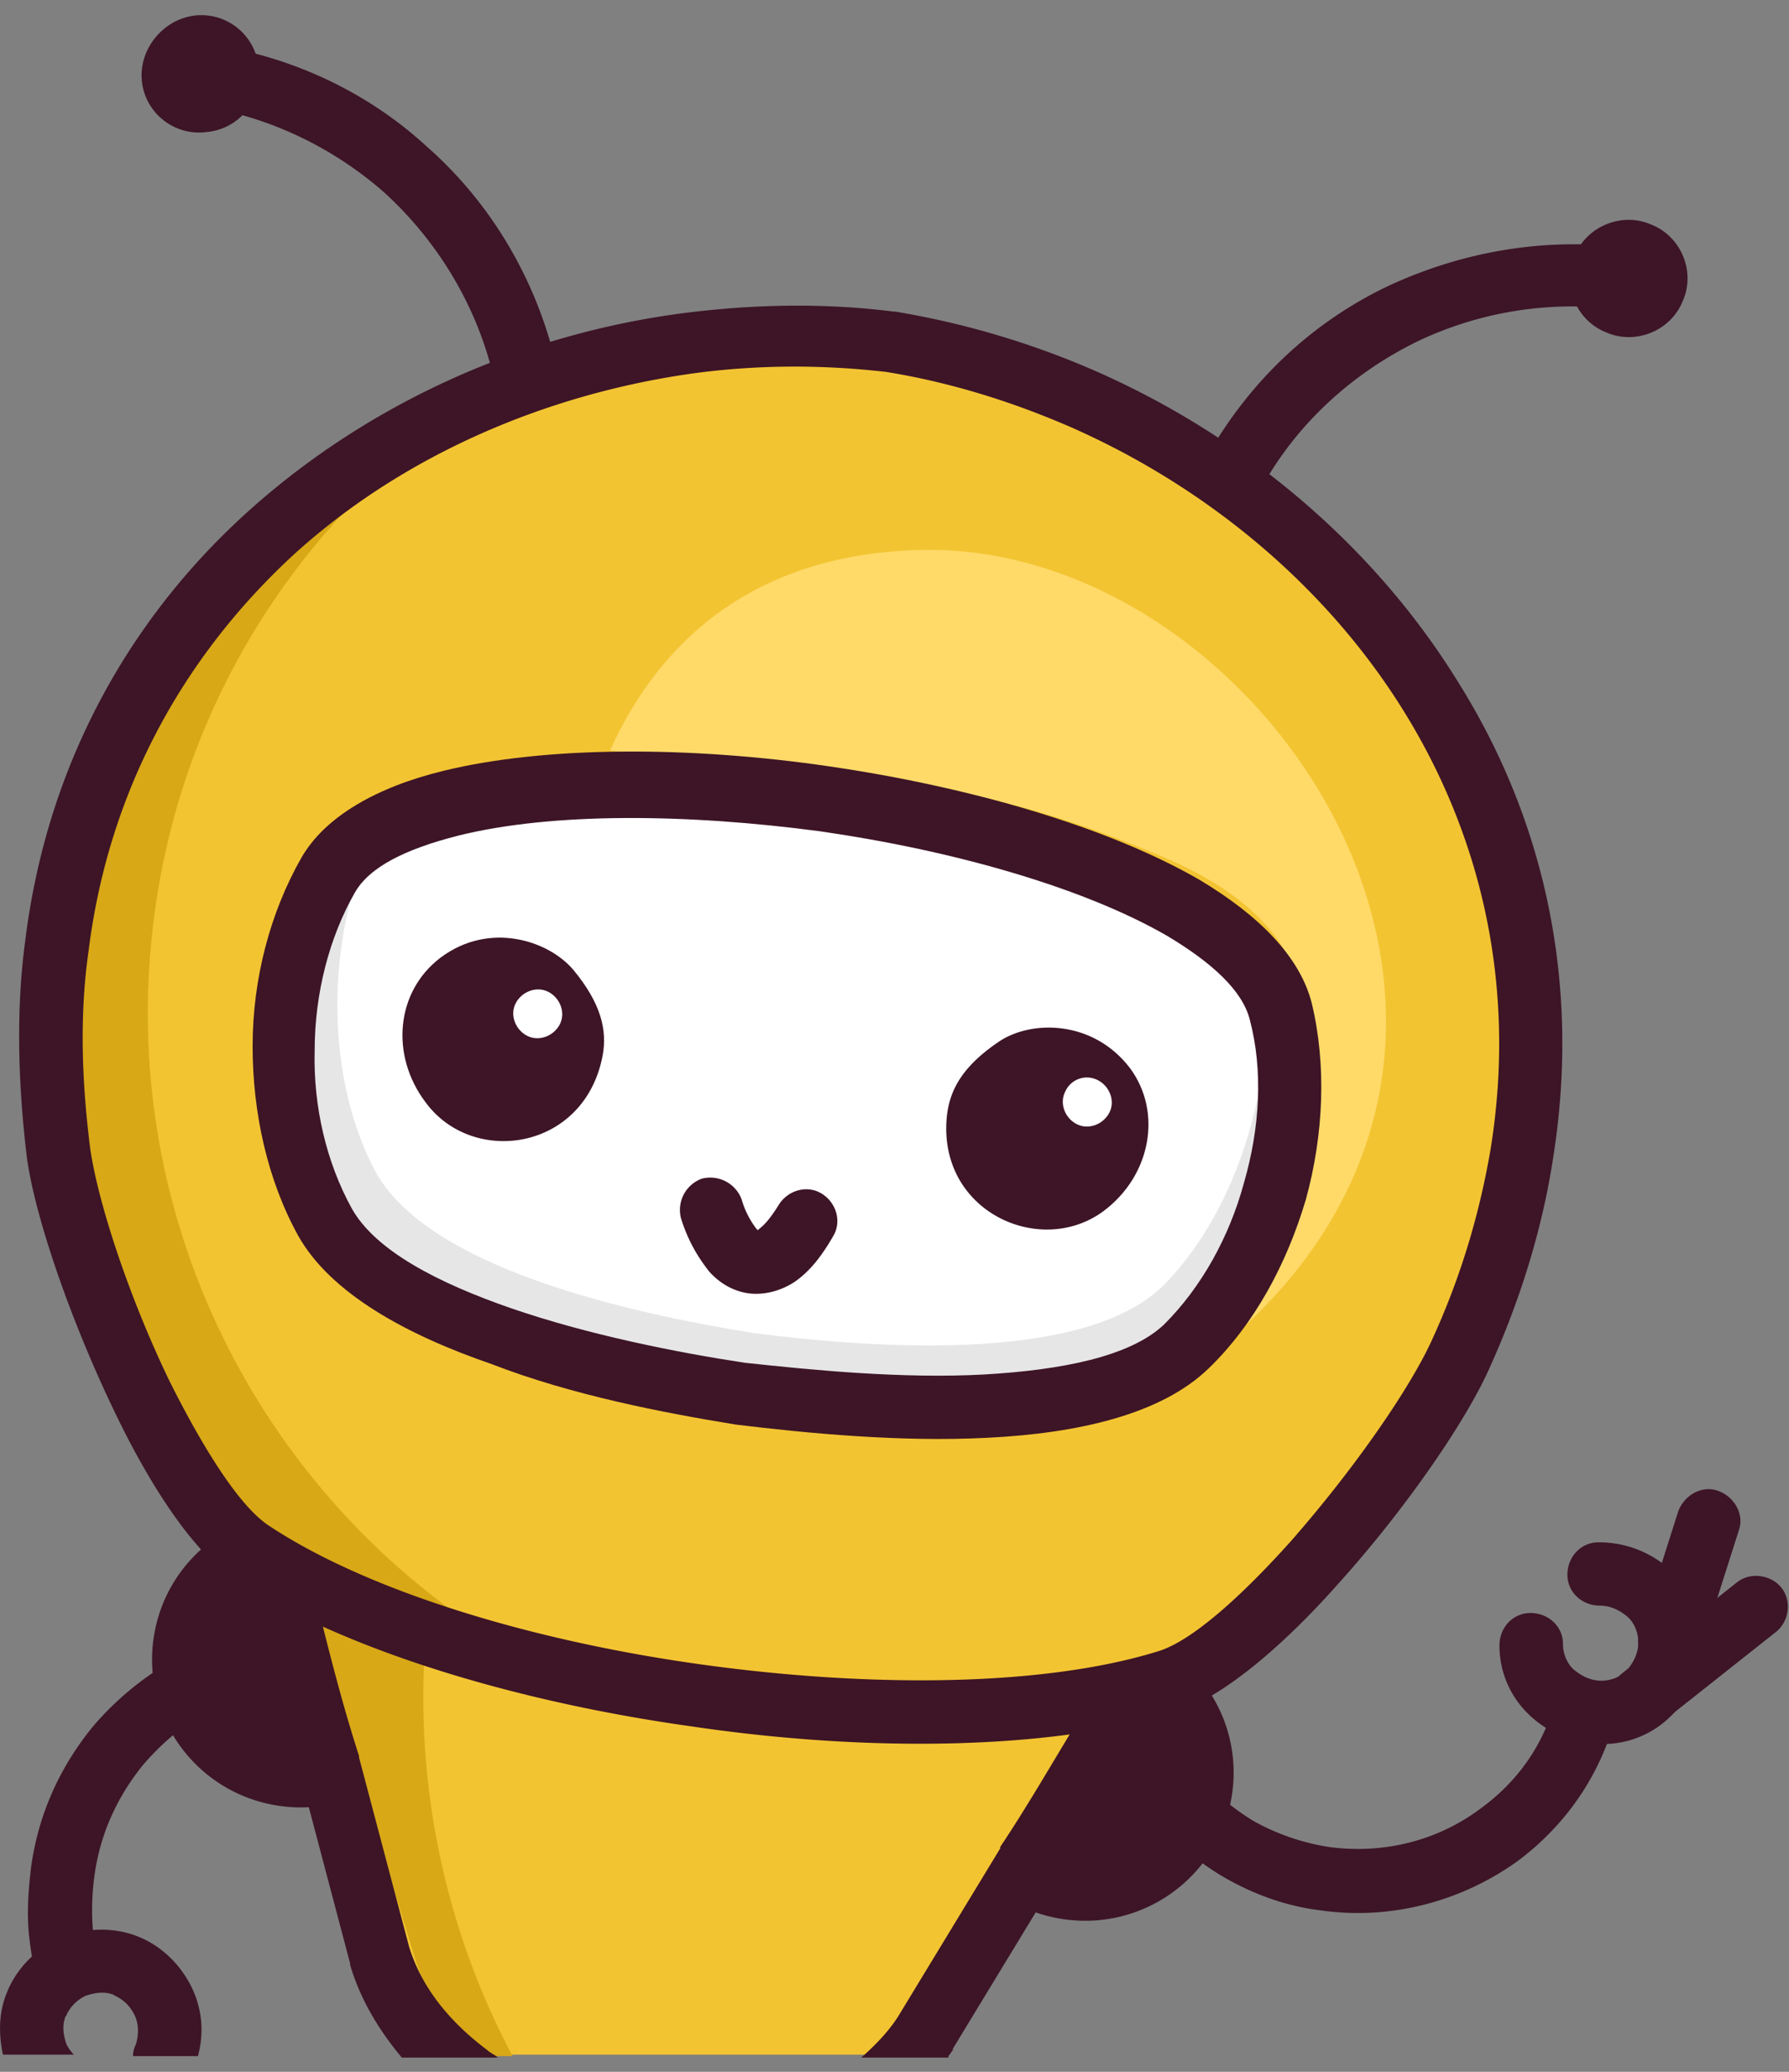 <svg width="114" height="132" fill="none" xmlns="http://www.w3.org/2000/svg"><rect width="100%" height="100%" fill="#808080" stroke="none"/><path fill-rule="evenodd" clip-rule="evenodd" d="M12.332 1c2.071-.282 3.954 1.22 4.142 3.283a3.653 3.653 0 01-3.295 4.127c-2.07.281-3.954-1.22-4.142-3.283C8.85 3.157 10.355 1.28 12.332 1zM105.245 14.319c-1.882-.844-4.142.094-4.895 1.97-.847 1.876.094 4.127 1.977 4.877 1.883.844 4.142-.094 4.895-1.97.847-1.876-.094-4.127-1.977-4.877zM70.509 103.612c-5.178-.75-9.979 2.814-10.732 7.973-.753 5.158 2.824 9.942 8.002 10.692 5.177.751 9.978-2.814 10.731-7.972.753-5.159-2.824-9.943-8.001-10.693zM20.522 96.39c-5.178-.75-9.979 2.814-10.732 7.972-.753 5.159 2.824 9.943 8.002 10.693 5.177.75 9.978-2.814 10.732-7.973.753-5.158-2.825-9.942-8.002-10.692z" fill="#3D1526"/><path fill-rule="evenodd" clip-rule="evenodd" d="M57.894 131c.377-.469.848-.938 1.13-1.501l6.495-10.786c2.542-3.846 4.801-7.785 7.155-11.725 1.035-1.688 2.07-3.376 2.07-5.44 0-1.407-.564-2.72-1.505-3.845-1.695-1.97-4.707-3.94-6.872-5.534-1.13 1.032-2.26 2.157-3.39 3.189-4.894 4.783-11.202 6.096-17.791 5.346-6.496-1.125-12.144-4.22-15.533-10.13-.753-1.313-1.506-2.626-2.353-4.033-2.542.938-5.93 1.97-8.096 3.377a5.416 5.416 0 00-2.448 3.282c-.564 1.97 0 3.94.471 5.816 1.224 4.408 2.26 8.91 3.577 13.225l3.295 12.193c.753 2.533 2.26 4.69 4.236 6.472h29.56V131z" fill="#F3C432"/><path fill-rule="evenodd" clip-rule="evenodd" d="M27.017 106.051c-.376 8.91 1.695 17.539 5.649 24.949h-2.071c-1.883-1.688-3.295-3.658-4.048-5.909l-4.613-15.007v-.188c-.941-2.814-1.883-5.534-2.636-8.348a57.193 57.193 0 007.72 4.503z" fill="#D8A816"/><path d="M60.436 131c.094-.094.188-.281.282-.375v-.094l6.496-10.693c1.694-2.626 3.295-5.252 4.895-7.878.753-1.22 1.412-2.439 2.353-3.846.565-.844 1.13-1.782 1.507-2.814.47-1.125.847-2.345.847-3.658 0-.938-.188-1.876-.47-2.72a12.646 12.646 0 00-1.413-2.438c-1.506-1.783-3.954-3.471-6.025-4.972-.188-.281-.47-.469-1.13-.938l-1.317-1.031-1.224 1.125-.094.094c-1.13 1.032-2.165 1.97-3.295 3.189-2.07 2.064-4.424 3.377-7.06 4.127-2.824.844-5.93 1.032-9.037.656-3.107-.562-6.025-1.594-8.473-3.188-2.259-1.501-4.142-3.377-5.554-5.91-.847-1.5-1.6-2.72-2.353-4.033l-.848-1.407-1.6.563-1.412.469c-2.447.844-5.177 1.782-7.154 3.095-.848.563-1.506 1.126-2.071 1.876-.565.75-.942 1.595-1.224 2.533-.377 1.219-.377 2.532-.188 3.752.188 1.125.376 2.157.659 3.189.47 1.594.753 3.001 1.13 4.314.752 3.002 1.6 6.003 2.447 9.004l3.2 12.1v.094c.66 2.251 1.883 4.221 3.295 5.909h6.12c-.19-.188-.472-.282-.66-.469-2.259-1.688-4.142-3.846-4.989-6.566l-3.2-12.099v-.094c-.942-2.908-1.695-5.815-2.448-8.817-.377-1.501-.848-3.095-1.13-4.408a13.099 13.099 0 01-.565-2.627c-.094-.75-.094-1.406.094-2.157.095-.469.283-.844.565-1.125.283-.376.66-.657 1.036-.938 1.506-1.032 3.953-1.876 6.119-2.627.564.845 1.035 1.782 1.506 2.533 1.788 3.095 4.142 5.534 6.872 7.316 3.012 1.97 6.401 3.095 10.073 3.752h.094c3.671.469 7.342.187 10.731-.751a20.717 20.717 0 008.66-5.158c.66-.657 1.413-1.313 2.166-2.064 1.883 1.313 3.954 2.814 5.084 4.22.376.376.564.845.753 1.22.188.375.188.844.188 1.313 0 .657-.188 1.407-.47 2.064-.283.75-.848 1.594-1.319 2.345-.753 1.125-1.506 2.532-2.353 3.939-1.6 2.626-3.107 5.253-4.801 7.785v.094l-6.496 10.693c-.659 1.031-1.506 1.875-2.353 2.626h5.554V131z" fill="#3D1526"/><path fill-rule="evenodd" clip-rule="evenodd" d="M74.368 107.082c5.743-1.782 16.192-15.1 18.734-20.916 14.497-32.547-9.226-59.935-36.337-64.344-27.3-3.376-57.8 16.32-53.094 51.588.848 6.378 7.06 22.041 12.144 25.324 13.18 8.817 43.491 13.132 58.553 8.348z" fill="#F3C432"/><path fill-rule="evenodd" clip-rule="evenodd" d="M47.163 88.792c8.943 1.126 23.252 2.064 28.43-3.001 5.365-5.253 7.812-14.35 6.024-21.292-3.295-13.037-53.94-20.26-60.719-8.629-3.67 6.097-3.86 15.57-.188 22.042 3.483 6.378 17.51 9.473 26.453 10.88z" fill="#fff"/><path fill-rule="evenodd" clip-rule="evenodd" d="M47.163 88.792c8.943 1.126 23.252 2.064 28.43-3.001 5.365-5.253 7.813-14.351 6.024-21.292-.188-.844-.565-1.594-1.13-2.438.848 6.659-1.506 14.725-6.119 19.603-4.8 5.158-18.074 4.314-26.264 3.282-8.19-1.313-21.087-4.22-24.287-10.505-3.2-6.19-3.013-15.1.094-21.385-1.318.75-2.354 1.689-2.918 2.72-3.766 6.19-3.954 15.664-.283 22.136 3.483 6.378 17.51 9.473 26.453 10.88z" fill="#E6E6E6"/><path fill-rule="evenodd" clip-rule="evenodd" d="M77.38 86.166c3.39-5.346 6.684-12.662 6.402-18.009-.282-6.19-2.071-10.411-9.978-13.694-14.686-6.19-23.346-4.783-34.925-6.66 4.518-9.941 12.708-12.568 19.58-12.755 22.028-.75 43.492 31.233 18.922 51.118z" fill="#FFDA69"/><path d="M62.695 87.573c-5.177.281-10.92-.281-15.25-.75-4.33-.657-9.978-1.782-14.874-3.47-4.612-1.595-8.66-3.659-10.166-6.379-1.6-2.908-2.448-6.472-2.354-10.036 0-3.658.942-7.222 2.542-10.036.941-1.688 3.295-2.814 6.59-3.658 6.024-1.5 14.59-1.407 23.063-.282 8.472 1.22 16.756 3.565 22.122 6.66 2.824 1.688 4.801 3.47 5.272 5.346.847 3.19.659 6.847-.377 10.412-.941 3.47-2.73 6.659-5.083 9.004-2.165 2.063-6.59 2.907-11.485 3.189zM46.88 90.762c4.613.563 10.544 1.126 16.003.844 5.837-.281 11.109-1.5 14.121-4.408 2.918-2.814 4.99-6.66 6.213-10.787 1.13-4.127 1.318-8.535.377-12.474-.753-3.002-3.39-5.628-7.155-7.88-5.836-3.376-14.591-5.908-23.534-7.221-8.943-1.314-18.168-1.314-24.664.28-4.236 1.033-7.53 2.909-9.037 5.535-1.977 3.47-3.107 7.691-3.107 12.006 0 4.22.942 8.535 2.919 12.1 2.07 3.657 6.872 6.283 12.332 8.16 5.083 1.969 10.92 3.095 15.532 3.845z" fill="#3D1526"/><path d="M53.093 78.756c.565-.938.189-2.157-.753-2.72-.941-.563-2.165-.188-2.73.75-.47.75-.847 1.22-1.224 1.501l-.094.094-.094-.094a5.679 5.679 0 01-.941-1.876 2.133 2.133 0 00-2.542-1.313 2.121 2.121 0 00-1.318 2.532c.47 1.501 1.13 2.533 1.789 3.377.753.844 1.694 1.313 2.636 1.407.941.094 1.976-.188 2.824-.75.941-.657 1.694-1.595 2.447-2.908zM99.409 106.801c-.471 3.564-2.354 6.472-5.084 8.441-2.636 1.97-6.024 2.908-9.602 2.439a14.43 14.43 0 01-4.895-1.688c-1.506-.938-2.824-2.064-3.765-3.471l-3.295 2.345c1.318 1.876 3.012 3.377 4.99 4.596 1.882 1.126 4.047 1.97 6.4 2.251 4.613.657 9.132-.656 12.615-3.189 3.483-2.626 5.931-6.472 6.589-11.161l-3.953-.563z" fill="#3D1526"/><path d="M101.856 98.266c-1.129 0-1.977.938-1.977 2.063 0 1.126.942 1.97 2.071 1.97.659 0 1.224.281 1.695.656.471.376.753 1.032.753 1.689 0 .656-.282 1.219-.659 1.688-.377.469-1.036.75-1.694.75-.659 0-1.224-.281-1.695-.656-.47-.375-.753-1.032-.753-1.689 0-1.125-.941-1.969-2.071-1.969-1.13 0-1.977.938-1.977 2.063 0 1.782.753 3.377 1.977 4.502a6.734 6.734 0 004.613 1.783 6.122 6.122 0 004.518-1.97 6.683 6.683 0 001.789-4.596 6.077 6.077 0 00-1.977-4.502 6.735 6.735 0 00-4.613-1.782z" fill="#3D1526"/><path d="M104.492 103.987c-.376 1.032.283 2.157 1.318 2.532 1.036.376 2.165-.281 2.542-1.313l2.447-7.69c.377-1.033-.282-2.158-1.318-2.533-1.035-.376-2.165.281-2.541 1.313l-2.448 7.691z" fill="#3D1526"/><path d="M103.363 106.613c-.848.657-1.036 1.97-.377 2.814.659.844 1.977 1.032 2.824.375l7.343-5.815c.847-.656 1.035-1.97.376-2.814-.659-.844-1.977-1.031-2.824-.375l-7.342 5.815zM14.12 104.362a19.187 19.187 0 00-8.19 5.628c-2.07 2.532-3.482 5.534-3.953 9.004-.188 1.595-.283 3.096-.094 4.596a17.537 17.537 0 001.13 4.502l3.765-1.5a11.037 11.037 0 01-.847-3.471 16.11 16.11 0 01.094-3.658c.376-2.72 1.506-5.065 3.106-7.034 1.695-1.97 3.86-3.565 6.307-4.409l-1.317-3.658z" fill="#3D1526"/><path d="M8.66 130.25a1.76 1.76 0 00-.188.75h4.142c.377-1.407.283-2.814-.282-4.127-.659-1.501-1.883-2.814-3.483-3.47-1.6-.657-3.389-.563-4.895 0-1.506.656-2.824 1.876-3.483 3.47-.565 1.313-.565 2.72-.283 4.033h4.519a2.848 2.848 0 01-.47-.656c-.19-.563-.283-1.126-.095-1.689 0-.093.094-.093.094-.187a2.567 2.567 0 011.224-1.219c.565-.188 1.13-.282 1.694-.094.095 0 .095.094.189.094.565.281.941.656 1.224 1.219.282.563.282 1.219.094 1.876z" fill="#3D1526"/><path fill-rule="evenodd" clip-rule="evenodd" d="M38.408 67.22c.282-1.595-.094-3.283-1.883-5.44-1.6-1.877-5.366-3.096-8.472-.751-2.824 2.157-3.2 6.19-.942 9.192 3.013 4.127 10.167 3.095 11.297-3.002zM60.342 71.065c.188-1.595.941-3.095 3.295-4.69 2.07-1.407 6.024-1.407 8.378 1.689 2.07 2.813 1.318 6.847-1.695 9.098-4.048 3.001-10.637 0-9.978-6.097z" fill="#3D1526"/><path fill-rule="evenodd" clip-rule="evenodd" d="M69.944 68.814c.753.375 1.13 1.313.753 2.063-.377.75-1.318 1.126-2.071.75-.753-.374-1.13-1.312-.753-2.063a1.507 1.507 0 012.07-.75zM34.925 63.186c.753.375 1.13 1.313.753 2.064-.377.75-1.318 1.125-2.071.75-.753-.375-1.13-1.313-.753-2.063.376-.75 1.318-1.126 2.07-.75z" fill="#fff"/><path fill-rule="evenodd" clip-rule="evenodd" d="M16.474 99.11c.282.187.47.281.659.375.188.094.377.281.659.375h.094c.188.094.377.282.66.375h.093c.189.094.47.188.66.376h.093c.189.093.471.187.66.375h.093c.189.094.471.187.66.281h.093c.189.094.471.188.66.282h.094c.188.093.47.187.659.281l.094.094c.188.093.47.187.659.281h.094c.188.094.47.188.659.281l.188.094c.188.094.47.188.659.282l.188.093c.189.094.47.188.66.282l.188.094c.282.093.47.187.753.281l.188.094c.282.094.47.187.753.281l.188.094c.283.094.47.188.753.188l.189.093c.188.094.47.188.659.188l.282.094c.188.094.47.094.659.187l.282.094c.189.094.471.094.66.188l.376.094c.188.093.47.093.659.187l.188.094c.282.094.47.094.753.187l.283.094c.188.094.47.094.658.188l.283.094C17.321 96.952 7.06 78.006 9.884 57.934c1.883-13.413 9.32-24.668 19.581-31.89l-3.107 1.406C11.391 35.61.753 51.462 3.766 73.41c.847 6.378 7.06 22.042 12.143 25.325.094.187.377.281.565.375z" fill="#D8A816"/><path d="M82.276 98.172c-3.107 3.47-6.307 6.378-8.473 7.034-7.248 2.251-18.262 2.345-29.088.844-10.826-1.5-21.369-4.689-27.676-8.91-1.883-1.313-4.142-4.971-6.213-9.098-2.636-5.44-4.613-11.537-5.084-14.914-.564-4.502-.659-8.629-.094-12.568 1.318-10.505 6.307-19.04 13.18-25.325 6.966-6.284 16.003-10.13 25.322-11.443 4.142-.563 8.284-.563 12.332-.094 4.048.657 8.002 1.876 11.862 3.564 8.66 3.846 16.191 10.13 21.086 18.01 4.895 7.878 7.249 17.445 5.554 27.95-.659 3.846-1.788 7.879-3.671 12.006-1.412 3.189-5.084 8.441-9.037 12.944zm-7.249 10.88c2.918-.938 6.778-4.221 10.261-8.16 4.236-4.69 8.19-10.412 9.696-13.882 1.977-4.408 3.295-8.817 3.954-13.038 1.883-11.536-.659-22.041-6.119-30.67-5.366-8.63-13.556-15.477-22.875-19.604a53.957 53.957 0 00-12.897-3.845h-.094c-4.425-.563-8.943-.47-13.368.093-10.166 1.314-19.863 5.628-27.488 12.381C8.472 39.081 3.012 48.46 1.6 59.998c-.565 4.22-.47 8.817.094 13.6.471 3.752 2.73 10.318 5.46 16.04 2.26 4.783 4.99 9.004 7.531 10.786 6.872 4.596 17.98 7.972 29.371 9.567 11.39 1.688 23.064 1.501 30.971-.938z" fill="#3D1526"/><path d="M13.085 2.782c-1.13-.187-2.165.563-2.26 1.688-.188 1.126.566 2.158 1.695 2.252 4.613.656 8.755 2.72 11.956 5.533 3.294 3.002 5.742 6.941 6.872 11.35.282 1.031 1.412 1.688 2.447 1.5 1.036-.281 1.695-1.313 1.506-2.438-1.318-5.159-4.142-9.849-8.095-13.32-3.766-3.47-8.661-5.814-14.121-6.565zM103.457 19.759c1.129.188 2.165-.563 2.259-1.688.188-1.126-.565-2.158-1.695-2.252-5.46-.75-10.731.188-15.438 2.345-4.801 2.251-8.755 5.91-11.485 10.6a1.924 1.924 0 00.753 2.72 1.939 1.939 0 002.73-.751c2.26-3.94 5.743-7.035 9.79-9.004a22.911 22.911 0 0113.086-1.97z" fill="#3D1526"/></svg>